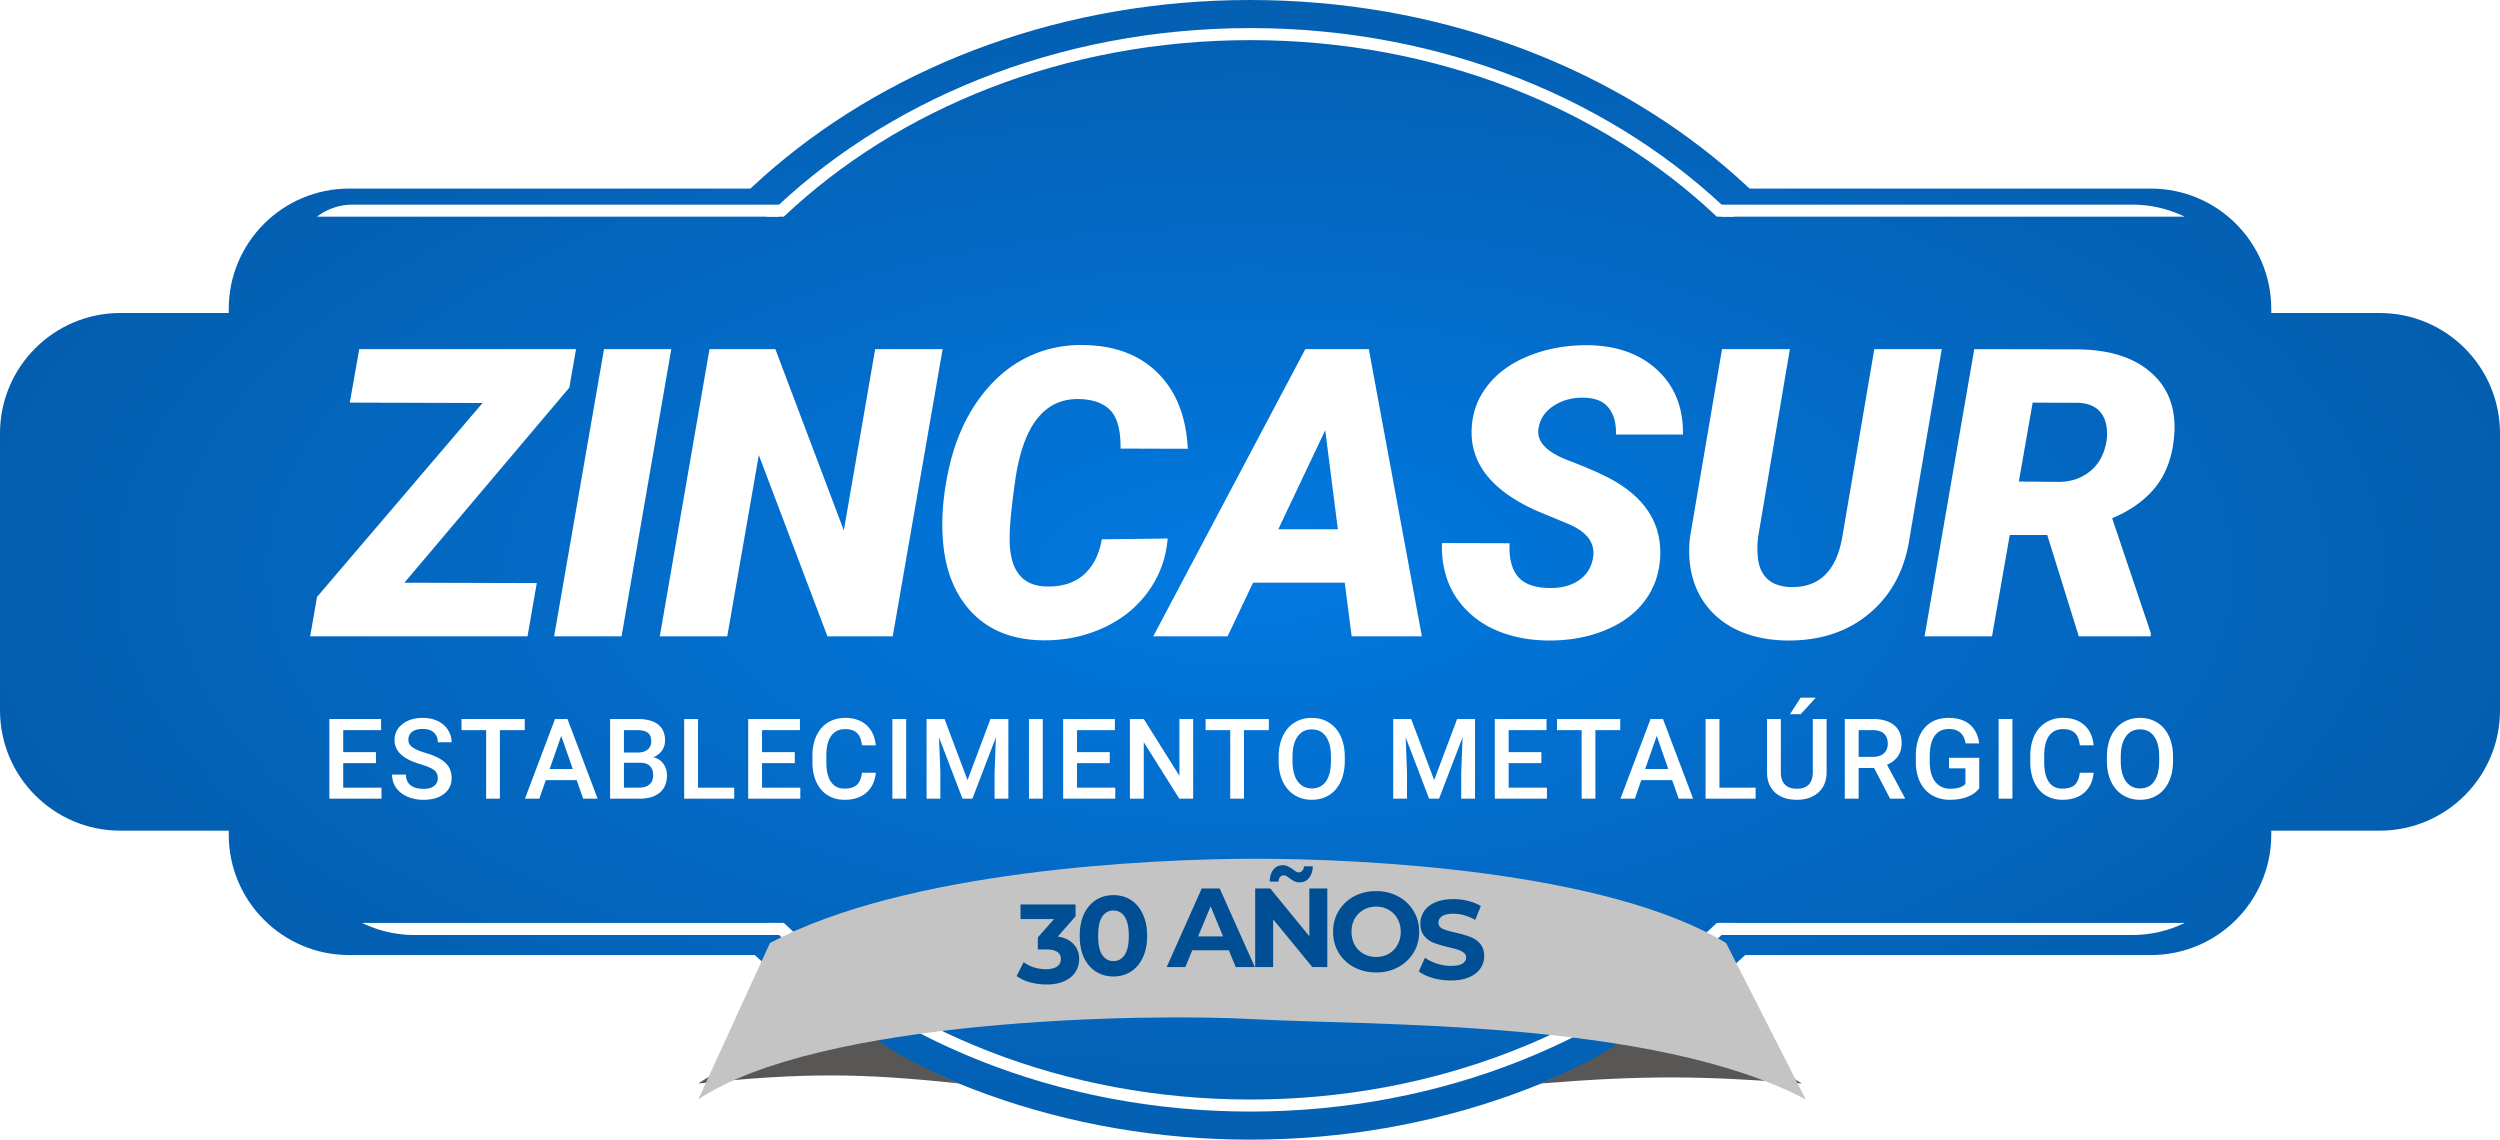 <svg width="623" height="284" fill="none" xmlns="http://www.w3.org/2000/svg">
  <path d="M57 77c0-16.569 13.431-30 30-30h449c16.569 0 30 13.431 30 30v131c0 16.569-13.431 30-30 30H87c-16.569 0-30-13.431-30-30V77z" fill="url(#paint0_radial)"/>
  <path d="M0 108c0-16.569 13.431-30 30-30h563c16.569 0 30 13.431 30 30v69c0 16.569-13.431 30-30 30H30c-16.569 0-30-13.431-30-30v-69z" fill="url(#paint1_radial)"/>
  <path d="M479 142c0 78.424-74.992 142-167.5 142S144 220.424 144 142 218.992 0 311.5 0 479 63.576 479 142z" fill="url(#paint2_radial)"/>
  <path d="M427.838 230c-28.487 26.953-69.9 44-116.257 44-46.358 0-87.771-17.047-116.257-44H191c29.159 28.777 72.363 47 120.581 47 48.217 0 91.421-18.223 120.58-47h-4.323zM195.324 54c28.486-26.953 69.899-44 116.257-44 46.357 0 87.77 17.047 116.257 44h4.323c-29.159-28.777-72.363-47-120.58-47C263.363 7 220.159 25.223 191 54h4.324z" fill="#fff"/>
  <path d="M429.013 54h115.412a29.877 29.877 0 00-13.092-3H425.707c1.12.986 2.222 1.986 3.306 3zM197.293 51H87.833A14.437 14.437 0 0079 54h114.987a146.425 146.425 0 013.306-3zM424.957 233a145.64 145.64 0 003.35-3h116.118a29.877 29.877 0 01-13.092 3H424.957zM198.043 233a145.64 145.64 0 01-3.35-3H90.241a29.88 29.88 0 0013.092 3h94.71zM100.783 145.209l32.983.098-2.31 13.272H77.288l1.72-9.831 41.241-48.319-33.081-.099 2.359-13.32h54.021l-1.671 9.585-41.094 48.614zm54.11 13.37h-16.811l12.436-71.57h16.762l-12.387 71.57zm67.578 0h-16.27l-17.106-45.173-7.865 45.173h-16.811l12.387-71.57h16.418l17.057 45.174 7.815-45.174h16.811l-12.436 71.57zm68.512-24.381c-.426 5.014-2.081 9.47-4.965 13.37-2.851 3.9-6.619 6.898-11.305 8.995-4.654 2.098-9.7 3.097-15.14 2.999-7.472-.164-13.354-2.573-17.647-7.226-4.292-4.653-6.636-10.961-7.029-18.924-.295-5.309.279-11.093 1.721-17.352 1.474-6.259 3.85-11.699 7.127-16.32 3.31-4.653 7.193-8.126 11.65-10.42 4.489-2.327 9.388-3.441 14.697-3.343 7.799.131 13.96 2.474 18.482 7.03 4.555 4.554 7.029 10.83 7.423 18.826l-16.762-.05c.065-4.358-.721-7.471-2.36-9.339-1.638-1.868-4.227-2.867-7.766-2.998-8.848-.295-14.239 6.586-16.172 20.645-.885 6.357-1.327 10.896-1.327 13.615-.164 8.062 2.818 12.207 8.946 12.437 3.965.131 7.127-.836 9.487-2.901 2.359-2.097 3.867-5.046 4.522-8.847l16.418-.197zm44.131 11.011h-22.857l-6.341 13.37h-18.531l37.898-71.57h15.828l13.222 71.57h-17.499l-1.72-13.37zm-16.565-13.321h14.845l-3.146-24.676-11.699 24.676zm78.392 7.324c.721-3.703-1.278-6.571-5.997-8.602l-8.061-3.343c-11.306-5.079-16.68-11.994-16.123-20.743.229-3.998 1.605-7.554 4.129-10.667 2.523-3.146 6.013-5.587 10.47-7.324 4.456-1.737 9.323-2.572 14.599-2.507 7.078.131 12.764 2.196 17.056 6.194 4.326 3.998 6.456 9.356 6.39 16.073h-16.712c.098-2.752-.492-4.948-1.77-6.586-1.245-1.672-3.309-2.54-6.193-2.605-2.818-.066-5.309.59-7.472 1.966-2.163 1.376-3.441 3.228-3.834 5.554-.622 3.277 1.803 5.964 7.275 8.062 5.505 2.097 9.503 3.899 11.994 5.407 7.832 4.686 11.502 11.01 11.011 18.973-.263 4.129-1.59 7.75-3.982 10.864-2.392 3.113-5.718 5.521-9.978 7.225-4.228 1.704-8.979 2.524-14.255 2.458-3.867-.066-7.455-.672-10.765-1.819-3.31-1.147-6.145-2.818-8.504-5.014-4.784-4.423-7.078-10.24-6.882-17.449l16.86.049c-.196 3.67.508 6.455 2.114 8.356 1.606 1.868 4.309 2.802 8.111 2.802 2.818 0 5.161-.639 7.029-1.917 1.9-1.311 3.064-3.113 3.49-5.407zm86.945-52.203l-7.963 46.697c-1.147 8.095-4.49 14.468-10.028 19.122-5.505 4.653-12.453 6.914-20.842 6.783-5.21-.098-9.732-1.212-13.566-3.343-3.834-2.162-6.669-5.194-8.504-9.093-1.802-3.933-2.409-8.406-1.819-13.419l7.963-46.747h16.909l-7.913 46.796c-.197 1.638-.23 3.195-.099 4.669.164 2.425.918 4.31 2.261 5.653 1.377 1.344 3.31 2.065 5.801 2.163 7.209.229 11.551-3.949 13.026-12.534l7.963-46.747h16.811zm26.288 46.304h-9.34l-4.424 25.266h-16.811l12.387-71.57 25.266.05c8.094 0 14.32 1.9 18.679 5.701 4.391 3.77 6.357 8.93 5.898 15.484-.36 5.178-1.851 9.471-4.473 12.879-2.621 3.375-6.292 6.046-11.01 8.012l9.634 28.608v.836h-17.942l-7.864-25.266zm-7.079-13.321l9.831.099c2.687 0 5.014-.656 6.98-1.967 1.999-1.31 3.425-3.096 4.277-5.357.852-2.294 1.098-4.506.737-6.636-.655-3.638-2.982-5.555-6.98-5.751l-11.404-.05-3.441 19.662zM93.687 190.168H85.53v6.112h9.536v2.755H82.077v-19.863H94.97v2.783h-9.44v5.484h8.158v2.729zm15.409 3.751c0-.873-.31-1.546-.928-2.019-.61-.473-1.715-.95-3.315-1.432-1.601-.482-2.874-1.019-3.82-1.61-1.81-1.137-2.715-2.619-2.715-4.447 0-1.601.65-2.92 1.951-3.957 1.309-1.037 3.006-1.555 5.088-1.555 1.383 0 2.615.255 3.698.764 1.082.509 1.932 1.237 2.551 2.183.618.937.927 1.978.927 3.124h-3.437c0-1.037-.328-1.846-.983-2.428-.645-.592-1.573-.887-2.783-.887-1.128 0-2.005.241-2.633.723-.618.482-.928 1.155-.928 2.019 0 .728.337 1.337 1.01 1.828.673.482 1.783.955 3.329 1.419 1.546.455 2.787.978 3.724 1.569.937.582 1.624 1.255 2.06 2.019.437.755.655 1.642.655 2.66 0 1.655-.637 2.974-1.91 3.956-1.264.974-2.983 1.46-5.157 1.46-1.437 0-2.76-.264-3.97-.791-1.2-.537-2.137-1.273-2.81-2.21-.664-.937-.996-2.028-.996-3.274h3.452c0 1.127.372 2.001 1.118 2.619.746.619 1.815.928 3.206.928 1.201 0 2.101-.241 2.701-.723.61-.491.915-1.137.915-1.938zm21.67-11.964h-6.194v17.08h-3.424v-17.08h-6.139v-2.783h15.757v2.783zm12.939 12.456h-7.694l-1.61 4.624h-3.588l7.503-19.863h3.097l7.517 19.863h-3.602l-1.623-4.624zm-6.726-2.783h5.757l-2.878-8.241-2.879 8.241zm15.054 7.407v-19.863h6.808c2.246 0 3.956.45 5.129 1.35 1.173.901 1.76 2.242 1.76 4.025 0 .91-.246 1.728-.737 2.456-.491.727-1.209 1.291-2.155 1.691 1.073.291 1.901.842 2.483 1.651.591.8.887 1.765.887 2.892 0 1.865-.601 3.297-1.801 4.298-1.192 1-2.902 1.5-5.13 1.5h-7.244zm3.452-8.963v6.208h3.833c1.082 0 1.928-.269 2.538-.805.609-.537.914-1.283.914-2.238 0-2.064-1.055-3.119-3.165-3.165h-4.12zm0-2.537h3.383c1.073 0 1.91-.241 2.51-.723.609-.491.914-1.183.914-2.074 0-.982-.282-1.692-.846-2.128-.555-.437-1.423-.655-2.605-.655h-3.356v5.58zm18.464 8.745h9.018v2.755h-12.47v-19.863h3.452v17.108zm24.112-6.112h-8.158v6.112h9.536v2.755h-12.988v-19.863h12.893v2.783h-9.441v5.484h8.158v2.729zm20.184 2.401c-.201 2.119-.983 3.774-2.347 4.966-1.364 1.182-3.179 1.773-5.443 1.773-1.583 0-2.979-.373-4.189-1.118-1.2-.755-2.128-1.824-2.783-3.206-.655-1.383-.996-2.988-1.023-4.816v-1.856c0-1.873.332-3.524.996-4.952.664-1.428 1.614-2.528 2.851-3.301 1.246-.773 2.683-1.16 4.311-1.16 2.192 0 3.957.596 5.294 1.787 1.337 1.192 2.114 2.874 2.333 5.048h-3.438c-.164-1.428-.582-2.456-1.255-3.083-.664-.637-1.642-.955-2.934-.955-1.5 0-2.655.55-3.465 1.65-.8 1.092-1.209 2.697-1.228 4.816v1.76c0 2.147.382 3.784 1.146 4.911.773 1.128 1.901 1.692 3.384 1.692 1.355 0 2.373-.305 3.056-.914.682-.609 1.114-1.623 1.296-3.042h3.438zm7.577 6.466h-3.438v-19.863h3.438v19.863zm9.556-19.863l5.73 15.225 5.716-15.225h4.461v19.863h-3.438v-6.548l.341-8.759-5.866 15.307h-2.469L234 183.742l.341 8.745v6.548h-3.438v-19.863h4.475zm24.481 19.863h-3.438v-19.863h3.438v19.863zm16.69-8.867h-8.158v6.112h9.536v2.755H264.94v-19.863h12.892v2.783h-9.441v5.484h8.158v2.729zm20.784 8.867h-3.452l-8.854-14.092v14.092h-3.451v-19.863h3.451l8.882 14.147v-14.147h3.424v19.863zm18.86-17.08h-6.194v17.08h-3.424v-17.08h-6.139v-2.783h15.757v2.783zm18.928 7.667c0 1.946-.336 3.656-1.009 5.13-.673 1.464-1.637 2.592-2.893 3.383-1.246.782-2.683 1.173-4.311 1.173-1.609 0-3.046-.391-4.311-1.173-1.255-.791-2.228-1.915-2.919-3.37-.682-1.455-1.028-3.133-1.037-5.034v-1.118c0-1.938.341-3.648 1.023-5.13.691-1.483 1.66-2.615 2.906-3.397 1.255-.791 2.692-1.187 4.311-1.187 1.619 0 3.052.391 4.298 1.173 1.255.773 2.223 1.892 2.905 3.356.683 1.456 1.028 3.152 1.037 5.089v1.105zm-3.451-1.037c0-2.201-.419-3.888-1.255-5.061-.828-1.173-2.006-1.76-3.534-1.76-1.491 0-2.66.587-3.506 1.76-.837 1.164-1.264 2.815-1.282 4.952v1.146c0 2.183.423 3.87 1.268 5.061.855 1.192 2.038 1.788 3.547 1.788 1.528 0 2.702-.582 3.52-1.747.828-1.164 1.242-2.865 1.242-5.102v-1.037zm19.998-9.413l5.73 15.225 5.716-15.225h4.461v19.863h-3.438v-6.548l.341-8.759-5.866 15.307h-2.469l-5.853-15.293.341 8.745v6.548h-3.438v-19.863h4.475zm32.448 10.996h-8.158v6.112h9.536v2.755h-12.988v-19.863h12.892v2.783h-9.44v5.484h8.158v2.729zm19.651-8.213h-6.194v17.08h-3.424v-17.08h-6.139v-2.783h15.757v2.783zm12.939 12.456h-7.694l-1.61 4.624h-3.588l7.504-19.863h3.096l7.517 19.863h-3.601l-1.624-4.624zm-6.725-2.783h5.757l-2.879-8.241-2.878 8.241zm18.505 4.652h9.018v2.755h-12.47v-19.863h3.452v17.108zm26.704-17.108v13.274c0 2.11-.677 3.784-2.032 5.021-1.347 1.227-3.143 1.841-5.389 1.841-2.274 0-4.079-.605-5.416-1.814-1.337-1.219-2.006-2.906-2.006-5.062v-13.26h3.438v13.288c0 1.328.337 2.342 1.01 3.042.673.7 1.664 1.05 2.974 1.05 2.655 0 3.983-1.4 3.983-4.201v-13.179h3.438zm-6.466-5.321h3.779l-3.779 4.134h-2.661l2.661-4.134zm18.3 17.531h-3.847v7.653h-3.451v-19.863h6.985c2.292 0 4.061.514 5.307 1.541 1.246 1.028 1.869 2.515 1.869 4.462 0 1.327-.323 2.442-.969 3.342-.637.891-1.528 1.578-2.674 2.06l4.461 8.281v.177h-3.697l-3.984-7.653zm-3.847-2.769h3.547c1.164 0 2.074-.292 2.729-.874.655-.591.982-1.396.982-2.414 0-1.064-.305-1.888-.914-2.47-.6-.582-1.501-.882-2.701-.9h-3.643v6.658zm30.047 7.844c-.718.937-1.714 1.646-2.988 2.128-1.273.482-2.719.723-4.338.723-1.664 0-3.138-.377-4.42-1.132-1.283-.755-2.274-1.833-2.974-3.233-.691-1.41-1.051-3.052-1.078-4.925v-1.556c0-3.001.718-5.343 2.155-7.025 1.438-1.692 3.443-2.538 6.017-2.538 2.21 0 3.965.546 5.266 1.637 1.3 1.092 2.083 2.665 2.346 4.72h-3.383c-.382-2.392-1.769-3.588-4.161-3.588-1.546 0-2.724.56-3.533 1.678-.801 1.11-1.215 2.743-1.242 4.898v1.528c0 2.147.45 3.815 1.351 5.007.909 1.182 2.169 1.773 3.779 1.773 1.764 0 3.019-.4 3.765-1.2v-3.888h-4.093v-2.62h7.531v7.613zm8.273 2.578h-3.438v-19.863h3.438v19.863zm20.238-6.466c-.2 2.119-.982 3.774-2.346 4.966-1.364 1.182-3.179 1.773-5.444 1.773-1.582 0-2.978-.373-4.188-1.118-1.2-.755-2.128-1.824-2.783-3.206-.655-1.383-.996-2.988-1.023-4.816v-1.856c0-1.873.332-3.524.996-4.952.664-1.428 1.614-2.528 2.851-3.301 1.246-.773 2.683-1.16 4.311-1.16 2.192 0 3.956.596 5.293 1.787 1.337 1.192 2.115 2.874 2.333 5.048h-3.438c-.163-1.428-.582-2.456-1.255-3.083-.664-.637-1.641-.955-2.933-.955-1.501 0-2.656.55-3.465 1.65-.8 1.092-1.21 2.697-1.228 4.816v1.76c0 2.147.382 3.784 1.146 4.911.773 1.128 1.901 1.692 3.383 1.692 1.356 0 2.374-.305 3.056-.914.682-.609 1.114-1.623 1.296-3.042h3.438zm19.788-2.947c0 1.946-.337 3.656-1.01 5.13-.673 1.464-1.637 2.592-2.892 3.383-1.246.782-2.683 1.173-4.311 1.173-1.61 0-3.047-.391-4.311-1.173-1.255-.791-2.228-1.915-2.919-3.37-.683-1.455-1.028-3.133-1.037-5.034v-1.118c0-1.938.341-3.648 1.023-5.13.691-1.483 1.66-2.615 2.906-3.397 1.255-.791 2.692-1.187 4.311-1.187 1.619 0 3.051.391 4.297 1.173 1.255.773 2.224 1.892 2.906 3.356.682 1.456 1.028 3.152 1.037 5.089v1.105zm-3.452-1.037c0-2.201-.418-3.888-1.255-5.061-.827-1.173-2.005-1.76-3.533-1.76-1.492 0-2.66.587-3.506 1.76-.837 1.164-1.264 2.815-1.283 4.952v1.146c0 2.183.423 3.87 1.269 5.061.855 1.192 2.037 1.788 3.547 1.788 1.528 0 2.701-.582 3.52-1.747.828-1.164 1.241-2.865 1.241-5.102v-1.037z" fill="#fff"/>
  <path d="M239 270c-24.721-2.642-38.946-2.693-65 0l36.305-23s3.695 9 10.195 13.5S239 270 239 270zM384 270c25.385-2.034 39.615-1.969 65 0l-36.305-23S409 256 402.5 260.5 384 270 384 270z" fill="#595656"/>
  <g filter="url(#filter0_d)">
    <path d="M312.993 210c-27.005 0-87.367 3-121.122 21L174 270c29.784-20 110.4-21.6 138.993-20 28.593 1.6 99.28 0 137.007 20l-19.856-39c-29.784-18-90.147-21-117.151-21z" fill="#C4C4C4"/>
  </g>
  <g filter="url(#filter1_d)" fill="#004F94">
    <path d="M263.61 232.38c1.718.28 3.034.924 3.948 1.932.915.989 1.372 2.221 1.372 3.696a5.92 5.92 0 01-.896 3.164c-.597.952-1.512 1.717-2.744 2.296-1.213.579-2.706.868-4.48.868-1.381 0-2.744-.177-4.088-.532-1.325-.373-2.454-.896-3.388-1.568l1.764-3.472a8.83 8.83 0 002.576 1.316c.99.299 1.998.448 3.024.448 1.139 0 2.035-.215 2.688-.644.654-.448.98-1.073.98-1.876 0-1.605-1.222-2.408-3.668-2.408h-2.072v-2.996l4.032-4.564h-8.344v-3.64h13.72v2.94l-4.424 5.04zM277.465 242.336c-1.624 0-3.071-.401-4.34-1.204-1.27-.803-2.268-1.96-2.996-3.472-.71-1.531-1.064-3.351-1.064-5.46s.354-3.92 1.064-5.432c.728-1.531 1.726-2.697 2.996-3.5 1.269-.803 2.716-1.204 4.34-1.204 1.624 0 3.07.401 4.34 1.204 1.269.803 2.258 1.969 2.968 3.5.728 1.512 1.092 3.323 1.092 5.432 0 2.109-.364 3.929-1.092 5.46-.71 1.512-1.699 2.669-2.968 3.472-1.27.803-2.716 1.204-4.34 1.204zm0-3.836c1.194 0 2.128-.513 2.8-1.54.69-1.027 1.036-2.613 1.036-4.76s-.346-3.733-1.036-4.76c-.672-1.027-1.606-1.54-2.8-1.54-1.176 0-2.11.513-2.8 1.54-.672 1.027-1.008 2.613-1.008 4.76s.336 3.733 1.008 4.76c.69 1.027 1.624 1.54 2.8 1.54zM306.218 235.8h-9.1l-1.736 4.2h-4.648l8.736-19.6h4.48l8.764 19.6h-4.76l-1.736-4.2zm-1.428-3.444l-3.108-7.504-3.108 7.504h6.216zM330.764 220.4V240h-3.724l-9.772-11.9V240h-4.48v-19.6h3.752l9.744 11.9v-11.9h4.48zm-6.888-1.512c-.504 0-.952-.093-1.344-.28a12.368 12.368 0 01-1.26-.812 6.622 6.622 0 00-.756-.504 1.083 1.083 0 00-.56-.168c-.392 0-.71.14-.952.42-.243.261-.374.644-.392 1.148H316.4c.037-1.251.345-2.24.924-2.968.597-.747 1.381-1.12 2.352-1.12.485 0 .914.103 1.288.308.392.187.83.457 1.316.812.298.224.541.392.728.504.205.112.401.168.588.168.373 0 .681-.131.924-.392.261-.28.401-.653.42-1.12h2.212c-.038 1.213-.355 2.184-.952 2.912-.579.728-1.354 1.092-2.324 1.092zM342.933 241.336c-2.035 0-3.873-.439-5.516-1.316-1.624-.877-2.903-2.081-3.836-3.612-.915-1.549-1.372-3.285-1.372-5.208s.457-3.649 1.372-5.18c.933-1.549 2.212-2.763 3.836-3.64 1.643-.877 3.481-1.316 5.516-1.316s3.864.439 5.488 1.316c1.624.877 2.903 2.091 3.836 3.64.933 1.531 1.4 3.257 1.4 5.18 0 1.923-.467 3.659-1.4 5.208-.933 1.531-2.212 2.735-3.836 3.612-1.624.877-3.453 1.316-5.488 1.316zm0-3.864c1.157 0 2.203-.261 3.136-.784a5.73 5.73 0 002.184-2.24c.541-.952.812-2.035.812-3.248s-.271-2.296-.812-3.248a5.541 5.541 0 00-2.184-2.212c-.933-.541-1.979-.812-3.136-.812s-2.203.271-3.136.812a5.728 5.728 0 00-2.212 2.212c-.523.952-.784 2.035-.784 3.248s.261 2.296.784 3.248a5.925 5.925 0 002.212 2.24c.933.523 1.979.784 3.136.784zM361.546 243.336c-1.549 0-3.052-.205-4.508-.616-1.437-.429-2.595-.98-3.472-1.652l1.54-3.416c.84.616 1.839 1.111 2.996 1.484s2.315.56 3.472.56c1.288 0 2.24-.187 2.856-.56.616-.392.924-.905.924-1.54 0-.467-.187-.849-.56-1.148-.355-.317-.821-.569-1.4-.756-.56-.187-1.325-.392-2.296-.616-1.493-.355-2.716-.709-3.668-1.064a6.07 6.07 0 01-2.464-1.708c-.672-.784-1.008-1.829-1.008-3.136 0-1.139.308-2.165.924-3.08.616-.933 1.54-1.671 2.772-2.212 1.251-.541 2.772-.812 4.564-.812 1.251 0 2.473.149 3.668.448 1.195.299 2.24.728 3.136 1.288l-1.4 3.444c-1.811-1.027-3.621-1.54-5.432-1.54-1.269 0-2.212.205-2.828.616-.597.411-.896.952-.896 1.624 0 .672.345 1.176 1.036 1.512.709.317 1.783.635 3.22.952 1.493.355 2.716.709 3.668 1.064a5.972 5.972 0 012.436 1.68c.691.765 1.036 1.801 1.036 3.108 0 1.12-.317 2.147-.952 3.08-.616.915-1.549 1.643-2.8 2.184-1.251.541-2.772.812-4.564.812z"/>
  </g>
  <defs>
    <radialGradient id="paint0_radial" cx="0" cy="0" r="1" gradientUnits="userSpaceOnUse" gradientTransform="matrix(469 0 0 213.798 311.5 142)">
      <stop stop-color="#0279E1"/>
      <stop offset="1" stop-color="#045299"/>
    </radialGradient>
    <radialGradient id="paint1_radial" cx="0" cy="0" r="1" gradientUnits="userSpaceOnUse" gradientTransform="matrix(469 0 0 213.798 311.5 142)">
      <stop stop-color="#0279E1"/>
      <stop offset="1" stop-color="#045299"/>
    </radialGradient>
    <radialGradient id="paint2_radial" cx="0" cy="0" r="1" gradientUnits="userSpaceOnUse" gradientTransform="matrix(469 0 0 213.798 311.5 142)">
      <stop stop-color="#0279E1"/>
      <stop offset="1" stop-color="#045299"/>
    </radialGradient>
    <filter id="filter0_d" x="170" y="210" width="284" height="68" filterUnits="userSpaceOnUse" color-interpolation-filters="sRGB">
      <feFlood flood-opacity="0" result="BackgroundImageFix"/>
      <feColorMatrix in="SourceAlpha" values="0 0 0 0 0 0 0 0 0 0 0 0 0 0 0 0 0 0 127 0"/>
      <feOffset dy="4"/>
      <feGaussianBlur stdDeviation="2"/>
      <feColorMatrix values="0 0 0 0 0 0 0 0 0 0 0 0 0 0 0 0 0 0 0.25 0"/>
      <feBlend in2="BackgroundImageFix" result="effect1_dropShadow"/>
      <feBlend in="SourceGraphic" in2="effect1_dropShadow" result="shape"/>
    </filter>
    <filter id="filter1_d" x="252.334" y="214.604" width="118.528" height="31.732" filterUnits="userSpaceOnUse" color-interpolation-filters="sRGB">
      <feFlood flood-opacity="0" result="BackgroundImageFix"/>
      <feColorMatrix in="SourceAlpha" values="0 0 0 0 0 0 0 0 0 0 0 0 0 0 0 0 0 0 127 0"/>
      <feOffset dy="1"/>
      <feGaussianBlur stdDeviation=".5"/>
      <feColorMatrix values="0 0 0 0 0 0 0 0 0 0 0 0 0 0 0 0 0 0 0.25 0"/>
      <feBlend in2="BackgroundImageFix" result="effect1_dropShadow"/>
      <feBlend in="SourceGraphic" in2="effect1_dropShadow" result="shape"/>
    </filter>
  </defs>
</svg>
